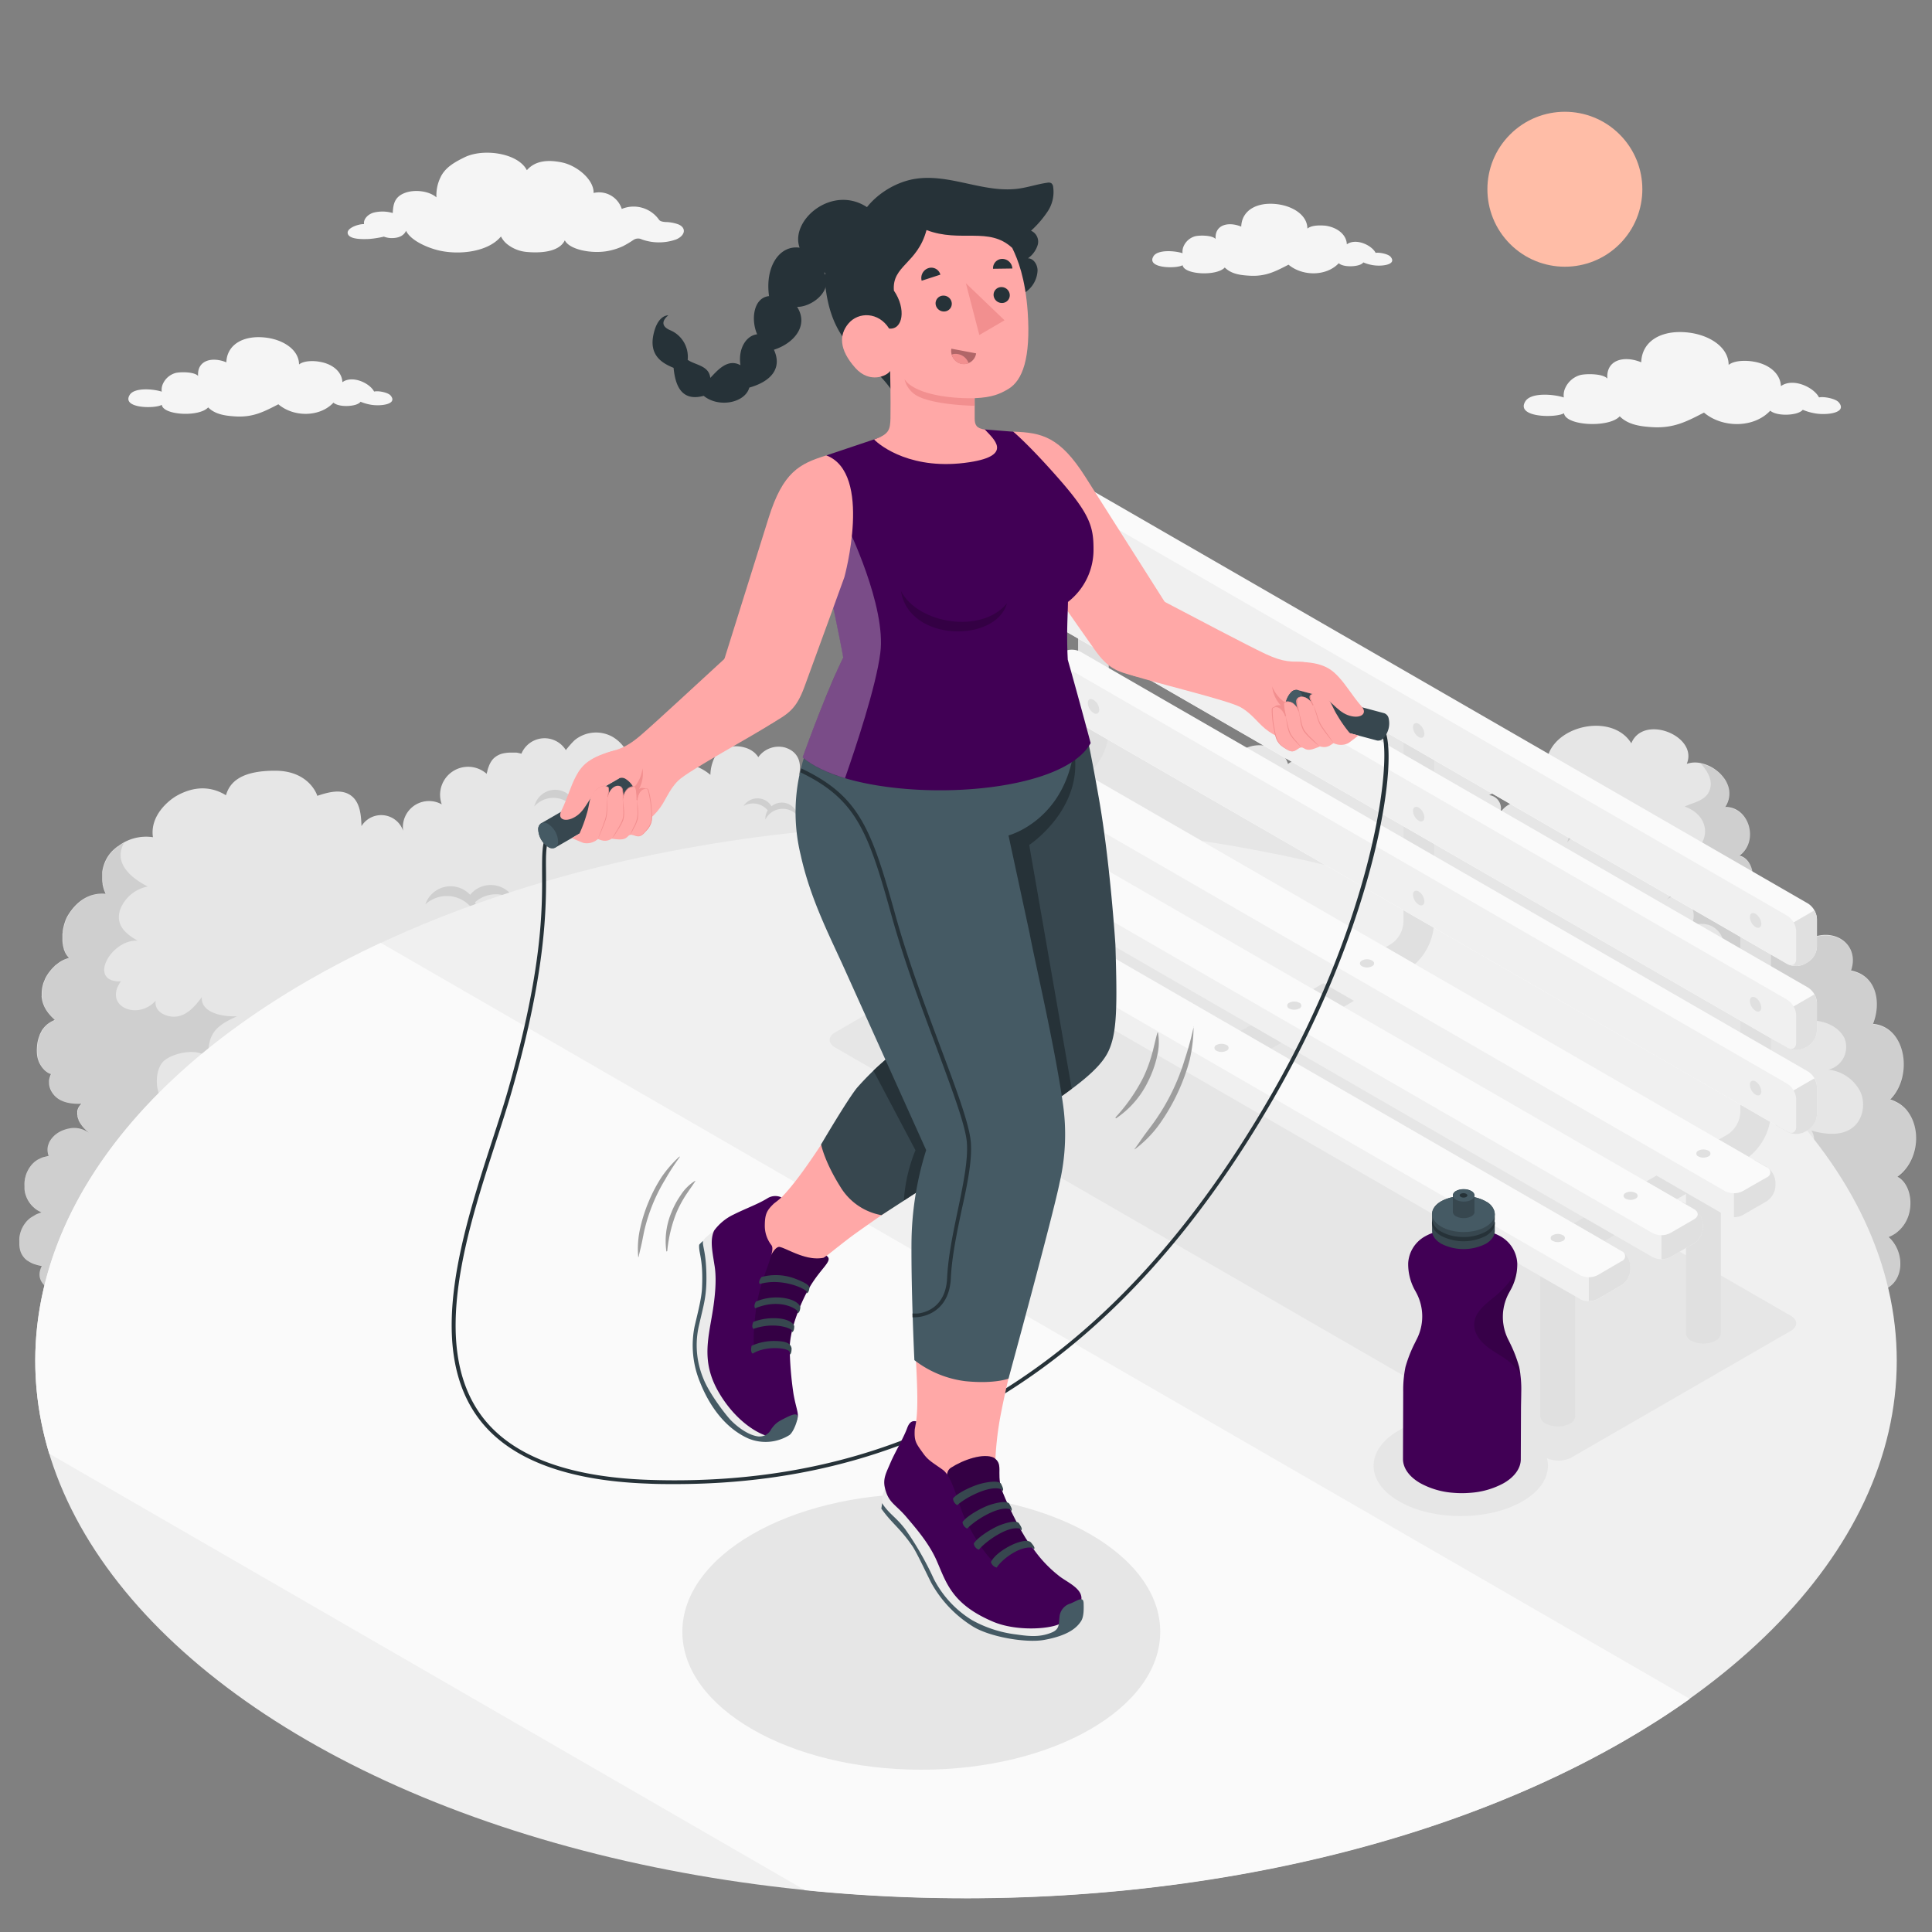 <svg xmlns="http://www.w3.org/2000/svg" viewBox="0 0 500 500"><rect x="0" y="0" width="500" height="500" fill="#808080" stroke="none"/><g id="freepik--Floor--inject-44"><g id="freepik--floor--inject-44"><g id="freepik--Shrubbery--inject-44"><path d="M10.46,327.88a3.73,3.73,0,0,0-.43.3.88.88,0,0,1,.17-.12Z" style="fill:#410055"></path><path d="M493.8,314.92a9,9,0,0,1-2.87,4l-.38.29a8.7,8.7,0,0,1-.89.53l-.34.17-.54.24c4.19,3.74,4.17,11.31-.95,13.51H12.77c-2.5-1.56-3.16-3.63-1.95-6a11.57,11.57,0,0,1-1.34-.3l-.64-.2a6.56,6.56,0,0,1-1.5-.75l-.07-.05L7,326.2l-.25-.2-.08-.07-.28-.27-.09-.1a4.8,4.8,0,0,1-.55-.75l-.12-.21c-.06-.11-.11-.22-.16-.33l0,0a4.44,4.44,0,0,1-.22-.61,1.82,1.82,0,0,1-.07-.25A6.94,6.94,0,0,1,5,322.09c0-.12,0-.24,0-.37s0-.39,0-.58H5a6.3,6.3,0,0,1,0-.75,5,5,0,0,1,.08-.54,2.7,2.7,0,0,1,.08-.39,5.12,5.12,0,0,1,.15-.56c.07-.23.15-.46.24-.68h0c.09-.21.19-.42.3-.62A3.57,3.57,0,0,1,6.2,317a2.73,2.73,0,0,1,.21-.3c.13-.19.28-.38.43-.56s.3-.32.46-.47.23-.21.35-.31l.27-.21,1.36-.83.4-.17.42-.16c.21-.08.42-.14.64-.2a3.88,3.88,0,0,1-.45-.24A6.87,6.87,0,0,1,9,312.72l-.39-.35a7.24,7.24,0,0,1-1.44-1.88,6.53,6.53,0,0,1-.39-.85c-.05-.14-.1-.27-.14-.4s-.12-.39-.17-.59,0-.24-.07-.36a.64.64,0,0,0,0-.07l-.06-.43c0-.14,0-.28,0-.42s0-.36,0-.54a6.45,6.45,0,0,1,0-.76.25.25,0,0,1,0-.08,5.93,5.93,0,0,1,.1-.72s0,0,0-.07c0-.19.08-.39.13-.58l.06-.21a0,0,0,0,0,0,0s0-.05,0-.07c.07-.23.15-.45.24-.68s.2-.47.31-.69.19-.35.28-.51a7.81,7.81,0,0,1,.5-.73c.11-.14.21-.27.33-.4a3.59,3.59,0,0,1,.39-.39,4.17,4.17,0,0,1,.38-.34l.07-.05a4.91,4.91,0,0,1,.44-.31A2.65,2.65,0,0,1,10,300l.51-.26.32-.13a1.75,1.75,0,0,1,.32-.12l1.44-.36a3.89,3.89,0,0,1-.22-.79,4.19,4.19,0,0,1,0-1.58c0-.13.06-.26.1-.39a3,3,0,0,1,.13-.39,1.73,1.73,0,0,1,.16-.37c0-.1.1-.2.16-.3a2.39,2.39,0,0,1,.21-.34,2.94,2.94,0,0,1,.31-.41.7.7,0,0,1,.14-.16,1.93,1.93,0,0,1,.27-.3l.16-.16a5.49,5.49,0,0,1,.52-.44,5,5,0,0,1,.47-.33,5.3,5.3,0,0,1,.57-.33,5.38,5.38,0,0,1,.6-.28,6.79,6.79,0,0,1,.67-.24l.38-.12.29-.07.72-.15a7.54,7.54,0,0,1,.94-.06h.06a6.06,6.06,0,0,1,1.72.24h0l0,0a6.37,6.37,0,0,1,1.54.67h0a2.61,2.61,0,0,1,.28.17,2.26,2.26,0,0,1,.26.16l-.34-.28-.11-.09a3.65,3.65,0,0,1-.3-.27.93.93,0,0,1-.14-.14l-.26-.26-.17-.18-.11-.13a3.88,3.88,0,0,1-.26-.31l0,0a2.35,2.35,0,0,1-.19-.25l-.18-.25-.16-.24c-.06-.09-.12-.18-.17-.27l0,0-.15-.27c-.06-.12-.12-.23-.17-.35a.54.54,0,0,1,0-.11c0-.09-.07-.19-.11-.28l-.09-.26a2.68,2.68,0,0,0-.07-.27v0a2.21,2.21,0,0,1,0-.25,2.35,2.35,0,0,1-.05-.37c0-.06,0-.12,0-.17s0-.16,0-.24a1,1,0,0,0,0-.17.58.58,0,0,1,0-.19,1.36,1.36,0,0,1,.06-.29.84.84,0,0,1,.05-.17.51.51,0,0,1,.07-.17,2.07,2.07,0,0,1,.15-.34,2.1,2.1,0,0,1,.22-.33l.11-.15a3.57,3.57,0,0,1,.42-.46c-2.54.12-5.33-.29-7-2.15-.12-.13-.23-.27-.34-.41a5.5,5.5,0,0,1-.58-.94,4.47,4.47,0,0,1-.46-2,4.07,4.07,0,0,1,0-.5,3.43,3.43,0,0,1,.08-.48,5.61,5.61,0,0,1,.41-1.2,2.36,2.36,0,0,1-.46-.17,2.91,2.91,0,0,1-.42-.23l-.23-.16a4,4,0,0,1-.67-.58,6.07,6.07,0,0,1-.8-1l0,0c-.12-.18-.23-.38-.34-.58s-.19-.39-.28-.6l0-.05a6.31,6.31,0,0,1-.42-1.85,10.94,10.94,0,0,1,0-1.81,9.38,9.38,0,0,1,.31-1.92,5.58,5.58,0,0,1,.18-.58c.06-.17.12-.34.19-.51l0-.08q.11-.25.24-.51c.08-.16.17-.32.26-.47l0-.07c.08-.14.18-.28.27-.41l.08-.1a4.94,4.94,0,0,1,.36-.44,3,3,0,0,1,.3-.32,3.07,3.07,0,0,1,.26-.25c.11-.1.22-.2.34-.29l0,0,.4-.28.12-.08c.15-.1.31-.19.47-.28l.84-.41c-.31-.27-.6-.55-.88-.84l-.39-.43-.33-.39c-.13-.17-.26-.33-.37-.5a7.33,7.33,0,0,1-.58-.95,4.44,4.44,0,0,1-.24-.49l-.15-.36a6.19,6.19,0,0,1-.32-1.06c-.06-.26-.1-.53-.14-.8s0-.27,0-.41,0-.32,0-.48a9.07,9.07,0,0,1,.11-1.44,7.09,7.09,0,0,1,.28-1.19c0-.16.1-.31.16-.46s.17-.43.27-.65l0-.06.19-.39a11.47,11.47,0,0,1,.91-1.43l.34-.44.36-.42a10.33,10.33,0,0,1,.74-.74l0-.05,1-.77a7.47,7.47,0,0,1,1.26-.75,5,5,0,0,1,.48-.21l.37-.14q.3-.1.6-.18a5.58,5.58,0,0,1-1.09-1.6c0-.11-.09-.22-.13-.34a3.62,3.62,0,0,1-.13-.35l0-.12a3.17,3.17,0,0,1-.12-.44,2.88,2.88,0,0,1-.09-.4s0,0,0,0c0-.19-.07-.37-.09-.55,0,0,0-.06,0-.08a4.93,4.93,0,0,1-.05-.54c0-.21,0-.41,0-.61s0-.58,0-.87v0c0-.23,0-.45.07-.67l0-.21a.5.5,0,0,1,0-.12,13.08,13.08,0,0,1,.3-1.49v0q.09-.37.21-.72c.07-.21.14-.42.21-.61a8.51,8.51,0,0,1,.55-1.16c2.22-3.73,5.53-6.09,9.85-5.72h0a8.16,8.16,0,0,1-.6-1.59c0-.13-.07-.25-.1-.38l-.09-.44,0-.19a7.3,7.3,0,0,1-.1-.94c0-.23,0-.45,0-.67s0-.4,0-.6,0-.34,0-.52,0-.2,0-.3a9.43,9.43,0,0,1,.36-1.64,9.17,9.17,0,0,1,1.93-3.47,5.9,5.9,0,0,1,.49-.51h0c.2-.19.41-.37.62-.55s.44-.36.67-.52l.05,0,0,0a11.89,11.89,0,0,1,9-2.32c-.82-5.54,4-9.48,6.07-10.68,2.62-1.49,7.51-3.45,12.83-.18,1-3.47,4-6.37,12.78-6.35s10.85,6.34,10.85,6.5c2.7-.89,6.18-1.93,8.73-.07,2.33,1.71,2.63,5,2.71,7.91a6,6,0,0,1,10.78,1.2,6.76,6.76,0,0,1,10-6.83A7.25,7.25,0,0,1,126,200.31c-.07-.05,0-.27,0-.32a1.93,1.93,0,0,0,.13-.47,5.76,5.76,0,0,1,.33-1.07,6,6,0,0,1,1.12-2,5.19,5.19,0,0,1,2.84-1.51,9.58,9.58,0,0,1,1.85-.17l.92,0,.46,0a12.08,12.08,0,0,1,1.29.29,6.48,6.48,0,0,1,11.5-.93,23.72,23.72,0,0,1,2.25-2.55,8.73,8.73,0,0,1,9.94-.83l.33.21a9.73,9.73,0,0,1,3.55,4.2,10.62,10.62,0,0,1,.81,2.68,7.5,7.5,0,0,1,.13,1.42,1.48,1.48,0,0,1-.13.5c-.11.27-.15.89-.37,1a12,12,0,0,1,6.59-2.1c2.34.12,4.74,1.76,5,4.09.31-1.61.95-3.33,2.38-4.12a4.52,4.52,0,0,1,3.69-.1,12.8,12.8,0,0,1,3.24,2,10.57,10.57,0,0,1,1.18-4.68,5.07,5.07,0,0,1,3.23-2.26,8.89,8.89,0,0,1,1.42-.42,8,8,0,0,1,3.11.31,6.38,6.38,0,0,1,2.07,1,4.66,4.66,0,0,1,.84.76,3.48,3.48,0,0,1,.54.72,6.47,6.47,0,0,1,6.89-2.51c3.52,1.07,4.44,4.05,3.63,7.26.08-.32.78-.77,1-1a5.64,5.64,0,0,1,1.33-.7,5.37,5.37,0,0,1,3.05-.13c.47.11.82.36,1.28.21a5.12,5.12,0,0,1,.56-.15,6.25,6.25,0,0,1,2.2-.05,7,7,0,0,1,3.91,2,6,6,0,0,1,1.59,2.82,5.83,5.83,0,0,1,5.84-4.43,7.58,7.58,0,0,1,6.3,4.25,3.09,3.09,0,0,1,5.44-1.84,13.09,13.09,0,0,1,4.08-10.78A12.46,12.46,0,0,1,254.52,188a11.91,11.91,0,0,1,8.42,7.74c.33-1.58,1.75-2.66,3.13-3.48a6,6,0,0,1,3.56-1.1c2.33.25,3.67,2.76,4.34,5a3.47,3.47,0,0,1,3.58-2.3,5,5,0,0,1,3.7,2.47,10,10,0,0,1,11.84-7.16,5.15,5.15,0,0,1,2.47,1.79,8.78,8.78,0,0,1,1.43,3.85,3.19,3.19,0,0,1,4.28-2c1.41.44,1.8,1.27,2.29,2.62.86-2.14,3.85-3.59,5.94-3.38,1.59.15,2.63,1.82,3.08,3.3s-.05,2.64-.21,4a4.92,4.92,0,0,1,6.08-1c2.09-7.61,13.15-6.8,14.88-.62a4.53,4.53,0,0,1,6.56.75c.89-3.77,6.71-2.52,8.61-.24-2.52-4-3.14-8.9,1.47-11.67,3.32-2,7.38-2.26,9.45,1.49-.62-7.19,8.69-8.48,11.3-2.35,5.6-5.3,16.14,2.46,10.94,9.13,5.5-.35,9.67,8.51,3.72,10.93a3.47,3.47,0,0,1,2.9,4.52,6.46,6.46,0,0,1,8.81-1.92,4.47,4.47,0,0,1,3.33-8c-2.52-11.73,16.28-17,21.76-8,3.1-7.66,17.41-1.9,14.35,5.32a6.6,6.6,0,0,1,3.62-.19l.35.08.35.09a8.8,8.8,0,0,1,1.45.55,4.8,4.8,0,0,1,.6.3l0,0a8.18,8.18,0,0,1,.92.57,9.52,9.52,0,0,1,.88.69l.28.24a10.73,10.73,0,0,1,1.23,1.4,2.51,2.51,0,0,1,.2.29c.07.09.13.2.2.31a8.41,8.41,0,0,1,.6,1.29,2,2,0,0,1,.09.26c0,.08.05.15.07.23l.09.39a6.21,6.21,0,0,1-.94,4.66c6.09-.08,8.82,8.74,3.72,12.6,3.75.92,5,7.77.59,11.19,2.53,0,6.48,4.89,6.36,7.51,2.17-4.78,11.8-4.39,12.06,2.41,6-2.31,12,2.16,9.82,8.61,6.76,1.33,7.8,8.54,5.69,13.8,8.62.8,10.41,13.62,4.47,19.58.23.07.45.15.67.24l.41.17.3.15.4.2a8,8,0,0,1,1.63,1.16,4.27,4.27,0,0,1,.38.36,5.76,5.76,0,0,1,.41.44,10.65,10.65,0,0,1,1,1.47,10.25,10.25,0,0,1,.76,1.65,11.29,11.29,0,0,1,.35,1.17c1.16,4.63-.47,10.18-4.47,13C494.05,306.1,495.25,310.9,493.8,314.92Z" style="fill:#e6e6e6"></path><g style="opacity:0.1"><path d="M427.82,213a6.84,6.84,0,0,0-11,1,6.89,6.89,0,0,0-11.17,3.95,8.21,8.21,0,0,1,13.65,1.63,5.9,5.9,0,0,0,0-1.18,7,7,0,0,0-.93-2.66,7.11,7.11,0,0,1,.71-.75,8.2,8.2,0,0,1,9.49-1A5.66,5.66,0,0,0,427.82,213Z"></path><path d="M356.06,201.08a5.31,5.31,0,0,1,7.51-.44,5,5,0,0,1,1,1.18,5.32,5.32,0,0,1,8.62,3.05,6.34,6.34,0,0,0-10.53,1.26,4.64,4.64,0,0,1,0-.91,5.33,5.33,0,0,1,.72-2.06,5.9,5.9,0,0,0-.55-.57,6.3,6.3,0,0,0-7.32-.77A4.65,4.65,0,0,1,356.06,201.08Z"></path><path d="M437.45,239.74c2.25-1,5.92-1.21,8,2.34a5.74,5.74,0,0,1,.33,4.59,11.35,11.35,0,0,1-.78,1.56,1.32,1.32,0,0,0-.18.44c0,.63.92.72,1.38,1a7,7,0,0,1,3,2.81,7.09,7.09,0,0,1,.2,6.52A8.34,8.34,0,0,1,463,266.64c2.62-2.9,7.33-3.15,10.8-1.36a7.85,7.85,0,0,1,3.5,3.29,6.05,6.05,0,0,1-4.09,8.26,10.55,10.55,0,0,1,8.21,5.63c1.47,3.13.75,7.3-2,9.39-2.93,2.24-7.08,1.73-10.63.75a3.93,3.93,0,0,1-.45,4.95,6.66,6.66,0,0,1-4.95,1.84c2.51-.36,5.21-.34,7.41.91s3.11,3.59,3.1,6.09a3.47,3.47,0,0,1-1.4,2.45c-1.06,1-2.23,2-3.21,3.05,2.82,1.87,5.64,3.09,6.61,6.81,1.19,4.57-2.55,6.65-5.45,9.15,6.28.45,9.41,7.48,7.85,12.92h6.94a6.43,6.43,0,0,0,.19-6.52c7.41-.64,8.08-9.84,3.31-14.09.18-.07.37-.15.55-.24l.34-.17a7.9,7.9,0,0,0,.88-.53l.38-.28a8.61,8.61,0,0,0,2.87-4c1.46-4,.25-8.82-2.64-10.2,4-2.85,5.63-8.4,4.49-13a7.2,7.2,0,0,0-.36-1.2,9.77,9.77,0,0,0-.76-1.64,8,8,0,0,0-1-1.48c-.14-.15-.27-.3-.42-.44a4.35,4.35,0,0,0-.38-.36,8.61,8.61,0,0,0-1.62-1.15,3.17,3.17,0,0,0-.41-.21,2.09,2.09,0,0,0-.3-.14,2.54,2.54,0,0,0-.41-.18l-.67-.24c6-6,4.15-18.78-4.47-19.57,2.12-5.27,1.08-12.47-5.69-13.8,2.14-6.46-3.82-10.93-9.81-8.61-.26-6.81-9.9-7.2-12.06-2.41.11-2.63-3.84-7.51-6.37-7.52,4.38-3.42,3.16-10.27-.59-11.18,5.1-3.87,2.37-12.69-3.71-12.61a6.18,6.18,0,0,0,.93-4.65q0-.21-.09-.39c0-.09-.05-.16-.07-.24a2.58,2.58,0,0,0-.08-.26,9.46,9.46,0,0,0-.61-1.29,1.57,1.57,0,0,0-.2-.3,2.08,2.08,0,0,0-.19-.29,9.08,9.08,0,0,0-1.24-1.4l-.28-.25a8.64,8.64,0,0,0-.88-.69c-.3-.21-.61-.39-.92-.57l0,0c-.19-.11-.4-.2-.6-.3a8.43,8.43,0,0,0-1.45-.54l-.35-.1-.35-.08c1.76,2,3.36,4.56,2.08,7.25-1.14,2.41-4.24,2.83-6.3,3.84,4.88,1.65,7.13,6.55,3.49,10.85,5,.63,5.62,7.24,3.63,9.93-1.23-1.08-3.76-1.31-5.62-.95-2.5.47-3.84,1.73-6.08,4.24C435.77,229.35,440.26,235.89,437.45,239.74Z"></path><path d="M61.37,263c-5.64,2.54-7.63,4.49-7.5,11C51.76,270.8,44,272.53,42,275s-1.9,7.93.46,10.15c-7.35.7-8.59,7.23-6.44,12.89-3.36-.23-7.16,1.93-8.14,5.1-.72,2.33-.94,7.31,2.82,6.58-3.81,2.27-6.86,4.84-6.35,9.83.79,7.71,7,6.84,12.53,5.68.18,4.48,4,7.26,8.32,8.49H12.77c-2.5-1.56-3.16-3.63-1.95-6a11.57,11.57,0,0,1-1.34-.3c-.23-.06-.44-.13-.64-.2a6.56,6.56,0,0,1-1.5-.75l-.07-.05L7,326.2l-.25-.2-.08-.07-.28-.27-.06-.06,0,0a4.8,4.8,0,0,1-.55-.75l-.06-.09-.06-.12c-.06-.11-.11-.22-.16-.33l0,0a4.44,4.44,0,0,1-.22-.61,1.82,1.82,0,0,1-.07-.25A6.94,6.94,0,0,1,5,322.09c0-.12,0-.24,0-.37s0-.39,0-.58H5a6.3,6.3,0,0,1,0-.75,5,5,0,0,1,.08-.54,2.7,2.7,0,0,1,.08-.39,5.12,5.12,0,0,1,.15-.56c.07-.23.15-.46.24-.68h0c.09-.21.19-.42.3-.62A3.57,3.57,0,0,1,6.2,317a2.73,2.73,0,0,1,.21-.3c.13-.19.28-.38.43-.56s.3-.32.46-.47.23-.21.35-.31l.27-.21,1.36-.83.4-.17.42-.16c.21-.08.42-.14.64-.2a3.88,3.88,0,0,1-.45-.24c-.15-.08-.29-.17-.43-.26a8.13,8.13,0,0,1-.82-.59l-.39-.35a7.9,7.9,0,0,1-1.44-1.88,6.53,6.53,0,0,1-.39-.85c-.05-.14-.1-.27-.14-.4s-.12-.39-.17-.59,0-.24-.07-.36a.64.64,0,0,0,0-.07l-.06-.43c0-.14,0-.28,0-.42s0-.36,0-.54a6.45,6.45,0,0,1,0-.76.25.25,0,0,1,0-.08,5.93,5.93,0,0,1,.1-.72s0,0,0-.07c0-.19.08-.39.13-.58l.06-.21a0,0,0,0,0,0,0s0-.05,0-.07c.07-.23.15-.45.24-.68s.2-.47.31-.69.19-.35.28-.51a7.81,7.81,0,0,1,.5-.73c.11-.14.21-.27.33-.4a3.59,3.59,0,0,1,.39-.39c.12-.12.25-.23.38-.34l.07-.05a4.91,4.91,0,0,1,.44-.31A2.65,2.65,0,0,1,10,300l.51-.26.32-.13a1.75,1.75,0,0,1,.32-.12l1.44-.36a3.89,3.89,0,0,1-.22-.79,3.82,3.82,0,0,1,0-1.58c0-.13.06-.26.1-.39a2.29,2.29,0,0,1,.08-.28.54.54,0,0,1,.05-.11,1.73,1.73,0,0,1,.16-.37c0-.1.1-.2.16-.3a2.39,2.39,0,0,1,.21-.34,2.94,2.94,0,0,1,.31-.41.7.7,0,0,1,.14-.16,1.93,1.93,0,0,1,.27-.3l.16-.16a5.49,5.49,0,0,1,.52-.44,5,5,0,0,1,.47-.33,5.3,5.3,0,0,1,.57-.33,5.38,5.38,0,0,1,.6-.28l.29-.1.38-.14.38-.12.29-.07.72-.15.28,0a5.31,5.31,0,0,1,.68-.05h.26c.23,0,.45,0,.66.05l.25.05a4.26,4.26,0,0,1,.62.13l.26.09a5.37,5.37,0,0,1,.56.21l.27.13a5,5,0,0,1,.51.27,2.61,2.61,0,0,1,.28.17c.2.13.4.26.59.41l-.33-.25-.34-.28-.11-.09a3.65,3.65,0,0,1-.3-.27.93.93,0,0,1-.14-.14l-.26-.26-.17-.18-.11-.13-.11-.12-.15-.19,0,0a2.35,2.35,0,0,1-.19-.25l-.18-.25-.16-.24c-.06-.09-.12-.18-.17-.27l0,0-.12-.2,0-.07-.11-.21-.06-.14a.54.54,0,0,1,0-.11c0-.09-.07-.19-.11-.28l-.09-.26a2.68,2.68,0,0,0-.07-.27v0a2.21,2.21,0,0,1,0-.25,1.15,1.15,0,0,1,0-.26.43.43,0,0,0,0-.11c0-.06,0-.12,0-.17s0-.16,0-.24a1,1,0,0,0,0-.17s0-.09,0-.13a.14.14,0,0,1,0-.06.58.58,0,0,1,0-.14l0-.15a.84.84,0,0,1,.05-.17.51.51,0,0,1,.07-.17,2.07,2.07,0,0,1,.15-.34.83.83,0,0,1,.08-.12l.14-.21.11-.15a3.57,3.57,0,0,1,.42-.46c-2.54.12-5.33-.29-7-2.15-.12-.13-.23-.27-.34-.41a5.5,5.5,0,0,1-.58-.94,4.47,4.47,0,0,1-.46-2,4.07,4.07,0,0,1,0-.5,3.43,3.43,0,0,1,.08-.48,5.61,5.61,0,0,1,.41-1.2,2.36,2.36,0,0,1-.46-.17,2.91,2.91,0,0,1-.42-.23l-.23-.16a5.77,5.77,0,0,1-.67-.58,7.34,7.34,0,0,1-.8-1l0,0c-.12-.18-.23-.38-.34-.58s-.19-.39-.28-.6l0-.05a6.31,6.31,0,0,1-.42-1.85,10.94,10.94,0,0,1,0-1.81,10.12,10.12,0,0,1,.31-1.92,5.58,5.58,0,0,1,.18-.58c.06-.17.12-.34.19-.51l0-.08q.11-.25.24-.51c.08-.16.17-.32.26-.47l0-.07c.08-.14.18-.28.27-.41l.08-.1a4.94,4.94,0,0,1,.36-.44,3,3,0,0,1,.3-.32,3.07,3.07,0,0,1,.26-.25c.11-.1.22-.2.34-.29l0,0,.4-.28.12-.08c.15-.1.31-.19.47-.28l.84-.41c-.31-.27-.6-.55-.88-.84l-.39-.43-.33-.39c-.13-.17-.26-.33-.37-.5a7.79,7.79,0,0,1-.58-.95,4.44,4.44,0,0,1-.24-.49l-.15-.36a8.06,8.06,0,0,1-.32-1.06c-.06-.26-.1-.53-.14-.8s0-.27,0-.41,0-.32,0-.48a9.07,9.07,0,0,1,.11-1.44,7.09,7.09,0,0,1,.28-1.19c0-.16.1-.31.16-.46s.17-.43.27-.65l0-.06.19-.39a11.47,11.47,0,0,1,.91-1.43l.34-.44.36-.42a10.33,10.33,0,0,1,.74-.74l0-.05,1-.77a8.54,8.54,0,0,1,1.26-.75,5,5,0,0,1,.48-.21l.37-.14q.3-.1.6-.18a5.58,5.58,0,0,1-1.09-1.6c0-.11-.09-.22-.13-.34a3.62,3.62,0,0,1-.13-.35l0-.12a3.17,3.17,0,0,1-.12-.44,2.88,2.88,0,0,1-.09-.4s0,0,0,0c0-.19-.07-.37-.09-.55,0,0,0-.06,0-.08a4.93,4.93,0,0,1-.05-.54c0-.21,0-.41,0-.61s0-.58,0-.87v0c0-.23,0-.45.07-.67l0-.21a.5.5,0,0,1,0-.12,13.08,13.08,0,0,1,.3-1.49v0c.07-.25.13-.49.21-.72s.14-.42.21-.61a8.51,8.51,0,0,1,.55-1.16c2.22-3.73,5.53-6.09,9.85-5.72h0a8.16,8.16,0,0,1-.6-1.59c0-.13-.07-.25-.1-.38l-.09-.44,0-.19a7.3,7.3,0,0,1-.1-.94c0-.23,0-.45,0-.67s0-.4,0-.6,0-.34,0-.52,0-.2,0-.3a11.72,11.72,0,0,1,.36-1.64,10.77,10.77,0,0,1,.74-1.76,9.37,9.37,0,0,1,1.19-1.71c.16-.17.32-.34.5-.51s.41-.37.62-.55.44-.36.67-.52l.05,0a13.3,13.3,0,0,1,1.4-.89c-2.54,4.6.66,8.47,6.13,11.3a9.58,9.58,0,0,0-7.17,6.07c-1.17,3.93,1.37,6.11,4.55,7.95-6.86-.39-13.11,10.75-4.33,10.54-4.59,6.37,4.25,10.26,9,5-.29,2.19,1.32,3.43,3.25,3.94,4,1,6.7-2.18,8.7-4.88C51.93,262.25,58,263.21,61.37,263Z"></path><path d="M55.18,333.67h.1v0Z"></path><path d="M132.71,232.06a6.91,6.91,0,0,0-9.58-1.84,6.78,6.78,0,0,0-1.46,1.36,6.89,6.89,0,0,0-11.59,2.48,8.2,8.2,0,0,1,13.32,3.38,5.6,5.6,0,0,0,.11-1.17,6.85,6.85,0,0,0-.57-2.76,7.31,7.31,0,0,1,.8-.65,8.18,8.18,0,0,1,9.54.24A5.31,5.31,0,0,0,132.71,232.06Z"></path><path d="M138.57,207.82a5.54,5.54,0,0,1,7.23-3,5.39,5.39,0,0,1,1.37.83,5.52,5.52,0,0,1,9.51.08,6.59,6.59,0,0,0-9.93,4.81,4.56,4.56,0,0,1-.27-.91,5.38,5.38,0,0,1,0-2.26,6.45,6.45,0,0,0-.74-.38,6.58,6.58,0,0,0-7.46,1.72A4.44,4.44,0,0,1,138.57,207.82Z"></path><path d="M192.89,208a4.25,4.25,0,0,1,6-.29,4.34,4.34,0,0,1,.77.95,4.23,4.23,0,0,1,6.83,2.51,5.09,5.09,0,0,0-3.2-1.8,5,5,0,0,0-5.19,2.7,3.53,3.53,0,0,1,0-.72,4.09,4.09,0,0,1,.59-1.63,3.72,3.72,0,0,0-.43-.46,5,5,0,0,0-5.82-.68A2.9,2.9,0,0,1,192.89,208Z"></path></g></g><ellipse id="freepik--floor--inject-44" cx="250" cy="352.17" rx="240.88" ry="139.07" style="fill:#f0f0f0"></ellipse><path id="freepik--Trail--inject-44" d="M98.52,244c-6.5,3.05-12.8,6.31-18.85,9.8C22,287.12-.3,333.09,12.73,376.2l195.65,113c74.66,7.52,154.28-5.36,211.94-38.65q9.07-5.24,17-10.88Z" style="fill:#fafafa"></path></g></g><g id="freepik--Shadows--inject-44"><path id="freepik--Shadow--inject-44" d="M216.13,271.08,399.93,377.2a7.48,7.48,0,0,0,6.77,0l56.75-32.77c1.87-1.08,1.87-2.83,0-3.91L279.65,234.4a7.48,7.48,0,0,0-6.77,0l-56.75,32.77C214.26,268.25,214.26,270,216.13,271.08Z" style="fill:#e6e6e6"></path><ellipse id="freepik--shadow--inject-44" cx="238.43" cy="422.3" rx="61.84" ry="35.7" style="fill:#e6e6e6"></ellipse><path id="freepik--shadow--inject-44" d="M394,370.13c8.81,5.09,8.81,13.34,0,18.42s-23.1,5.09-31.91,0-8.81-13.33,0-18.42S385.14,365.05,394,370.13Z" style="fill:#e6e6e6"></path></g><g id="freepik--Clouds--inject-44"><path id="freepik--Cloud--inject-44" d="M338.35,59.16c0-3.51-3.85-5.95-8.21-6.36-5.14-.49-8.78,1.8-8.91,5.85-3.35-1.38-6.9-.5-6.63,3.2-.87-1-4.14-1-5.32-.7a4.59,4.59,0,0,0-2.92,2.49,3.4,3.4,0,0,0-.31,1.89c-1.95-.64-6.41-1-7.52.77-2,3.19,5.94,3.29,7.53,2.33.34,2.48,8.85,2.89,10.91.6,1.61,1.62,3.93,2,6.42,2.12,4.21.26,6.8-1.17,10.08-2.85,3.57,3,9.75,3.08,13-.38.82.78,3.08,1,4.89.58,1.19-.28,1.47-.79,1.47-.79a10.32,10.32,0,0,0,2.18.66c2.34.49,6.68,0,4.86-2.13-.62-.72-2.89-1.17-3.86-1-1-2-5.1-3.9-7.45-2.21-.09-2.43-2.31-4.32-5.43-4.81C342.05,58.31,339.54,58.17,338.35,59.16Z" style="fill:#f5f5f5"></path><path id="freepik--cloud--inject-44" d="M77.39,94.33c0-3.87-4.25-6.56-9-7-5.66-.54-9.67,2-9.81,6.44-3.7-1.52-7.6-.54-7.31,3.53-1-1.11-4.56-1.08-5.85-.77a5.1,5.1,0,0,0-3.23,2.75,3.71,3.71,0,0,0-.33,2.08c-2.16-.71-7.07-1.14-8.29.84-2.19,3.52,6.54,3.63,8.3,2.57.37,2.74,9.75,3.19,12,.66,1.77,1.78,4.32,2.18,7.07,2.34,4.64.28,7.48-1.29,11.1-3.14C76,108,82.76,108,86.3,104.2c.91.85,3.4,1.12,5.39.64,1.31-.31,1.62-.87,1.62-.87a11.64,11.64,0,0,0,2.4.72c2.58.54,7.36,0,5.36-2.35-.69-.78-3.19-1.28-4.25-1-1.13-2.21-5.63-4.3-8.21-2.43-.1-2.68-2.55-4.77-6-5.3C81.47,93.39,78.7,93.24,77.39,94.33Z" style="fill:#f5f5f5"></path><path id="freepik--cloud--inject-44" d="M447.37,94.44c0-4.65-5.09-7.88-10.85-8.42-6.79-.64-11.61,2.39-11.77,7.74-4.44-1.83-9.13-.66-8.77,4.22-1.16-1.33-5.48-1.29-7-.92a6.08,6.08,0,0,0-3.87,3.3,4.48,4.48,0,0,0-.4,2.5c-2.59-.85-8.48-1.37-9.95,1-2.62,4.23,7.85,4.36,10,3.09.45,3.28,11.7,3.82,14.42.79,2.13,2.14,5.19,2.62,8.49,2.81,5.57.33,9-1.55,13.32-3.77,4.73,4,12.89,4.08,17.15-.5,1.08,1,4.07,1.34,6.47.77,1.57-.38,1.94-1,1.94-1a13.7,13.7,0,0,0,2.88.87c3.09.65,8.83,0,6.42-2.82-.82-.94-3.82-1.54-5.09-1.25-1.35-2.65-6.76-5.16-9.86-2.92-.12-3.21-3.05-5.72-7.18-6.36C452.27,93.31,449,93.13,447.37,94.44Z" style="fill:#f5f5f5"></path><path id="freepik--cloud--inject-44" d="M175.62,58.09a10.32,10.32,0,0,0-3.38-.63c-1.09-.08-1.44-.3-1.65-.54a8.05,8.05,0,0,0-9.68-2.85,6.18,6.18,0,0,0-7.29-4.13c.12-3.4-4.23-7.06-8.13-7.89-3.74-.79-7-.46-9.14,2-2.28-4.46-11.24-5.72-16.09-3.36-2.79,1.36-5.15,2.75-6.31,5.31a10.65,10.65,0,0,0-1,5.08c-1.89-1.67-5.67-2.12-8.2-1.14C102,51,101.77,53,101.64,55.13a9.5,9.5,0,0,0-5-.09C95,55.55,94,56.89,94.22,58c-1.36-.07-4.59,1-4.22,2.45.42,1.61,4.11,1.45,5.49,1.4a25.26,25.26,0,0,0,3.86-.61,5.65,5.65,0,0,0,2,.38c2.35,0,3.35-1,3.73-1.9,1.14,2.42,5.22,4.26,8.11,5,5.43,1.39,13.12.54,16.46-3.52a6,6,0,0,0,1.62,2,9.37,9.37,0,0,0,5,2c2.23.21,8.22.49,9.9-3,1.2,2.35,6.53,3.43,10.58,2.85a16.38,16.38,0,0,0,4.54-1.37,27.27,27.27,0,0,0,2.61-1.56,2.15,2.15,0,0,1,2.22-.15,13.3,13.3,0,0,0,8.85,0C177.27,61,177.74,59.05,175.62,58.09Z" style="fill:#f5f5f5"></path></g><g id="freepik--Sun--inject-44"><circle id="freepik--sun--inject-44" cx="404.99" cy="48.97" r="20.05" transform="translate(83.99 300.72) rotate(-45)" style="fill:#ffbda7"></circle></g><g id="freepik--Bench--inject-44"><g id="freepik--bench--inject-44"><path d="M318.86,276.61a4,4,0,0,0,2-.53l42.71-24.66a15.17,15.17,0,0,0,7.57-13.11V189a4,4,0,0,0-7.93,0v49.32a7.24,7.24,0,0,1-3.61,6.25l-42.71,24.66a4,4,0,0,0,2,7.39Z" style="fill:#e0e0e0"></path><path d="M406.05,325.84a4,4,0,0,0,2-.53l42.71-24.66a15.19,15.19,0,0,0,7.57-13.11V238.21a4,4,0,0,0-7.93,0v49.33a7.23,7.23,0,0,1-3.6,6.24l-42.71,24.66a4,4,0,0,0,2,7.4Z" style="fill:#e0e0e0"></path><path d="M234.66,227a3.89,3.89,0,0,0,2-.54l42.71-24.66a15.17,15.17,0,0,0,7.57-13.11V139.39a4,4,0,0,0-7.93,0v49.32a7.24,7.24,0,0,1-3.61,6.25l-42.71,24.66a4,4,0,0,0,2,7.4Z" style="fill:#e0e0e0"></path><path d="M398.66,320.93v45.64a2.24,2.24,0,0,0,1.32,1.84,7.07,7.07,0,0,0,6.37,0,2.24,2.24,0,0,0,1.31-1.84V320.93Z" style="fill:#e0e0e0"></path><path d="M436.33,299.47v45.64a2.24,2.24,0,0,0,1.32,1.84,7.07,7.07,0,0,0,6.37,0,2.24,2.24,0,0,0,1.32-1.84V299.47Z" style="fill:#e0e0e0"></path><path d="M227.41,222.05V267.7a2.25,2.25,0,0,0,1.32,1.84,7.07,7.07,0,0,0,6.37,0,2.25,2.25,0,0,0,1.32-1.84V222.05Z" style="fill:#e0e0e0"></path><path d="M265.09,200.59v45.65a2.25,2.25,0,0,0,1.32,1.84,7.05,7.05,0,0,0,6.36,0,2.25,2.25,0,0,0,1.32-1.84V200.59Z" style="fill:#e0e0e0"></path><path d="M467.14,249.41l.79-.46a5.06,5.06,0,0,0,2.29-4v-7.11a5.08,5.08,0,0,0-2.29-4L279.67,125.22a5,5,0,0,0-4.57,0l-.79.46a5,5,0,0,0-2.29,4v7.11a5,5,0,0,0,2.29,4l188.25,108.7A5.06,5.06,0,0,0,467.14,249.41Z" style="fill:#fafafa"></path><path d="M459.49,241.43l10.06-5.81a4.75,4.75,0,0,1,.67,2.26V245a5,5,0,0,1-2.29,4l-.79.46a5.06,5.06,0,0,1-4.58,0l-3.07-1.78Z" style="fill:#e0e0e0"></path><path d="M462.56,237,274.31,128.32c-1.27-.73-2.29-.14-2.29,1.32v7.11a5,5,0,0,0,2.29,4l188.25,108.7c1.27.73,2.29.13,2.29-1.33V241A5.05,5.05,0,0,0,462.56,237Z" style="fill:#f0f0f0"></path><path d="M467.14,271.14l.79-.45a5.08,5.08,0,0,0,2.29-4v-7.11a5.06,5.06,0,0,0-2.29-4L279.67,147a5,5,0,0,0-4.57,0l-.79.45a5.05,5.05,0,0,0-2.29,4v7.11a5,5,0,0,0,2.29,4L462.56,271.14A5.06,5.06,0,0,0,467.14,271.14Z" style="fill:#fafafa"></path><path d="M459.49,263.17l10.06-5.81a4.68,4.68,0,0,1,.67,2.25v7.11a5.05,5.05,0,0,1-2.29,4l-.79.45a5.06,5.06,0,0,1-4.58,0l-3.07-1.78Z" style="fill:#e0e0e0"></path><path d="M462.56,258.75,274.31,150.06c-1.27-.73-2.29-.14-2.29,1.32v7.11a5,5,0,0,0,2.29,4L462.56,271.14c1.27.73,2.29.14,2.29-1.32v-7.11A5,5,0,0,0,462.56,258.75Z" style="fill:#f0f0f0"></path><path d="M467.14,292.88l.79-.46a5.06,5.06,0,0,0,2.29-4v-7.11a5,5,0,0,0-2.29-4L279.67,168.69a5,5,0,0,0-4.57,0l-.79.46a5,5,0,0,0-2.29,4v7.11a5.05,5.05,0,0,0,2.29,4L462.56,292.88A5.06,5.06,0,0,0,467.14,292.88Z" style="fill:#fafafa"></path><path d="M459.49,284.9l10.06-5.81a4.75,4.75,0,0,1,.67,2.26v7.11a5,5,0,0,1-2.29,4l-.79.46a5.06,5.06,0,0,1-4.58,0l-3.07-1.78Z" style="fill:#e0e0e0"></path><path d="M462.56,280.48,274.31,171.79c-1.27-.73-2.29-.14-2.29,1.32v7.11a5.05,5.05,0,0,0,2.29,4L462.56,292.88c1.27.73,2.29.14,2.29-1.32v-7.11A5.05,5.05,0,0,0,462.56,280.48Z" style="fill:#f0f0f0"></path><path d="M459.49,306V307a5.06,5.06,0,0,1-2.29,4L451,314.47a5.06,5.06,0,0,1-4.58,0L258.2,205.78a5.07,5.07,0,0,1-2.28-4v-.91a5.05,5.05,0,0,1,2.28-4l6.16-3.56a5.06,5.06,0,0,1,4.58,0L457.2,302.07A5.08,5.08,0,0,1,459.49,306Z" style="fill:#f0f0f0"></path><path d="M448.75,303.4V315a4.73,4.73,0,0,0,2.29-.55l6.16-3.56a5.06,5.06,0,0,0,2.29-4V306a5.08,5.08,0,0,0-2.29-4l-3.08-1.77Z" style="fill:#e0e0e0"></path><path d="M446.46,308.27,258.2,199.58a1.39,1.39,0,0,1,0-2.64l6.16-3.56a5.06,5.06,0,0,1,4.58,0L457.2,302.07a1.4,1.4,0,0,1,0,2.65L451,308.27A5.06,5.06,0,0,1,446.46,308.27Z" style="fill:#fafafa"></path><path d="M440.7,316.88v.91a5.05,5.05,0,0,1-2.29,4l-6.15,3.55a5.06,5.06,0,0,1-4.58,0L239.42,216.62a5.06,5.06,0,0,1-2.29-4v-.91a5.08,5.08,0,0,1,2.29-4l6.16-3.55a5,5,0,0,1,4.57,0L438.41,312.92A5,5,0,0,1,440.7,316.88Z" style="fill:#f0f0f0"></path><path d="M430,314.24v11.62a4.62,4.62,0,0,0,2.29-.55l6.15-3.55a5.05,5.05,0,0,0,2.29-4v-.91a5,5,0,0,0-2.29-4l-3.07-1.78Z" style="fill:#e0e0e0"></path><path d="M427.68,319.12,239.42,210.43a1.4,1.4,0,0,1,0-2.65l6.16-3.55a5,5,0,0,1,4.57,0L438.41,312.92c1.27.73,1.27,1.91,0,2.64l-6.15,3.56A5.06,5.06,0,0,1,427.68,319.12Z" style="fill:#fafafa"></path><path d="M421.92,327.73v.91a5.06,5.06,0,0,1-2.29,4l-6.16,3.56a5,5,0,0,1-4.57,0L220.64,227.47a5.05,5.05,0,0,1-2.29-4v-.91a5,5,0,0,1,2.29-4l6.15-3.56a5.06,5.06,0,0,1,4.58,0L419.63,323.76A5.08,5.08,0,0,1,421.92,327.73Z" style="fill:#f0f0f0"></path><path d="M411.19,325.08V336.7a4.71,4.71,0,0,0,2.28-.54l6.16-3.56a5.06,5.06,0,0,0,2.29-4v-.91a5.08,5.08,0,0,0-2.29-4L416.55,322Z" style="fill:#e0e0e0"></path><path d="M408.9,330,220.64,221.27c-1.27-.73-1.27-1.91,0-2.64l6.15-3.56a5.06,5.06,0,0,1,4.58,0L419.63,323.76a1.4,1.4,0,0,1,0,2.65L413.47,330A5,5,0,0,1,408.9,330Z" style="fill:#fafafa"></path><path d="M454.35,236.51a3.28,3.28,0,0,1,1.47,2.56c0,.93-.66,1.32-1.47.85a3.26,3.26,0,0,1-1.48-2.56C452.87,236.42,453.53,236,454.35,236.51Z" style="fill:#e0e0e0"></path><path d="M454.35,258.2a3.28,3.28,0,0,1,1.47,2.56c0,.93-.66,1.32-1.47.85a3.26,3.26,0,0,1-1.48-2.56C452.87,258.11,453.53,257.73,454.35,258.2Z" style="fill:#e0e0e0"></path><path d="M454.35,279.89a3.28,3.28,0,0,1,1.47,2.56c0,.93-.66,1.32-1.47.85a3.26,3.26,0,0,1-1.48-2.56C452.87,279.8,453.53,279.42,454.35,279.89Z" style="fill:#e0e0e0"></path><path d="M283,137.74a3.26,3.26,0,0,1,1.48,2.56c0,.94-.66,1.32-1.48.85a3.28,3.28,0,0,1-1.47-2.56C281.48,137.66,282.14,137.27,283,137.74Z" style="fill:#e0e0e0"></path><path d="M283,159.43a3.26,3.26,0,0,1,1.48,2.56c0,.94-.66,1.32-1.48.85a3.27,3.27,0,0,1-1.47-2.55C281.48,159.35,282.14,159,283,159.43Z" style="fill:#e0e0e0"></path><path d="M283,181.12a3.26,3.26,0,0,1,1.48,2.56c0,.94-.66,1.32-1.48.85a3.27,3.27,0,0,1-1.47-2.55C281.48,181,282.14,180.66,283,181.12Z" style="fill:#e0e0e0"></path><path d="M442.13,297.79a.79.79,0,0,1,0,1.49,2.82,2.82,0,0,1-2.59,0,.79.79,0,0,1,0-1.49A2.88,2.88,0,0,1,442.13,297.79Z" style="fill:#e0e0e0"></path><path d="M423.29,308.72c.72.41.72,1.08,0,1.5a2.86,2.86,0,0,1-2.58,0c-.72-.42-.72-1.09,0-1.5A2.88,2.88,0,0,1,423.29,308.72Z" style="fill:#e0e0e0"></path><path d="M404.46,319.66a.79.79,0,0,1,0,1.49,2.88,2.88,0,0,1-2.59,0,.78.78,0,0,1,0-1.49A2.82,2.82,0,0,1,404.46,319.66Z" style="fill:#e0e0e0"></path><path d="M270.88,199a.79.79,0,0,1,0,1.49,2.88,2.88,0,0,1-2.59,0,.79.79,0,0,1,0-1.49A2.82,2.82,0,0,1,270.88,199Z" style="fill:#e0e0e0"></path><path d="M252.05,209.91a.79.79,0,0,1,0,1.49,2.82,2.82,0,0,1-2.59,0,.78.78,0,0,1,0-1.49A2.88,2.88,0,0,1,252.05,209.91Z" style="fill:#e0e0e0"></path><path d="M233.21,220.84a.79.79,0,0,1,0,1.5,2.88,2.88,0,0,1-2.59,0,.79.79,0,0,1,0-1.5A2.88,2.88,0,0,1,233.21,220.84Z" style="fill:#e0e0e0"></path><path d="M367.16,187.34a3.26,3.26,0,0,1,1.47,2.55c0,.94-.66,1.32-1.47.85a3.24,3.24,0,0,1-1.48-2.55C365.68,187.25,366.34,186.87,367.16,187.34Z" style="fill:#e0e0e0"></path><path d="M367.16,209a3.26,3.26,0,0,1,1.47,2.55c0,.94-.66,1.32-1.47.85a3.24,3.24,0,0,1-1.48-2.55C365.68,208.94,366.34,208.56,367.16,209Z" style="fill:#e0e0e0"></path><path d="M367.16,230.72a3.26,3.26,0,0,1,1.47,2.55c0,.94-.66,1.32-1.47.85a3.24,3.24,0,0,1-1.48-2.55C365.68,230.63,366.34,230.25,367.16,230.72Z" style="fill:#e0e0e0"></path><path d="M355.08,248.57c.72.42.72,1.09,0,1.5a2.88,2.88,0,0,1-2.59,0c-.72-.41-.72-1.08,0-1.5A2.86,2.86,0,0,1,355.08,248.57Z" style="fill:#e0e0e0"></path><path d="M336.25,259.51a.79.79,0,0,1,0,1.49,2.88,2.88,0,0,1-2.59,0,.79.79,0,0,1,0-1.49A2.82,2.82,0,0,1,336.25,259.51Z" style="fill:#e0e0e0"></path><path d="M317.41,270.44a.78.78,0,0,1,0,1.49,2.8,2.8,0,0,1-2.58,0,.79.79,0,0,1,0-1.49A2.88,2.88,0,0,1,317.41,270.44Z" style="fill:#e0e0e0"></path></g></g><g id="freepik--Bottle--inject-44"><g id="freepik--Water--inject-44"><path d="M393.17,353.81a34.9,34.9,0,0,0-2.45-6.34c-.11-.23-.22-.46-.34-.69a13,13,0,0,1,.18-12.26l.21-.39a13.76,13.76,0,0,0,1.9-7.21,8.52,8.52,0,0,0-4.11-6.82,14.68,14.68,0,0,0-1.91-.93,3.27,3.27,0,0,1-2.08-3l0-3.74-11.95,0,0,3.73a3.25,3.25,0,0,1-2.09,3,13.08,13.08,0,0,0-1.92.92,8.49,8.49,0,0,0-4.17,6.78,13.92,13.92,0,0,0,1.84,7.23l.2.36a13,13,0,0,1,.1,12.28c-.12.23-.23.46-.34.69a34.29,34.29,0,0,0-2.5,6.33,29.54,29.54,0,0,0-.59,6.43l-.06,17.39c0,2.26,1.47,4.52,4.44,6.25a20.86,20.86,0,0,0,8.64,2.52,25.85,25.85,0,0,0,4.31,0,21,21,0,0,0,8.61-2.46c3-1.7,4.48-4,4.49-6.2l.05-12.58c0-1.57.06-3.21.07-4.85A29.43,29.43,0,0,0,393.17,353.81Z" style="fill:#410055"></path><path d="M390.56,334.52l.21-.39a13.77,13.77,0,0,0,1.86-6.1,10.62,10.62,0,0,1-1.13,2.47,23.56,23.56,0,0,1-5.39,5.62c-2,1.67-4.32,3.57-4.57,6.21s1.55,4.86,3.59,6.4,4.43,2.62,6.27,4.4a15.31,15.31,0,0,1,2.08,2.6,17.45,17.45,0,0,0-.31-1.92,34.9,34.9,0,0,0-2.45-6.34c-.11-.23-.22-.46-.34-.69A13,13,0,0,1,390.56,334.52Z" style="opacity:0.15"></path><path d="M370.62,316.54v2c0,1.19.78,2.4,2.36,3.33a12.74,12.74,0,0,0,11.49.05,5.41,5.41,0,0,0,1.78-1.55,3,3,0,0,0,.6-1.75v-2.05a2,2,0,0,0-.06-.54,4.3,4.3,0,0,0-2.3-2.78l-.12-.07a12.75,12.75,0,0,0-11.36,0,4.38,4.38,0,0,0-2.33,2.76A2.21,2.21,0,0,0,370.62,316.54Z" style="fill:#37474f"></path><path d="M384.46,319.89c3.18-1.82,3.19-4.79,0-6.63a12.72,12.72,0,0,0-11.48-.05c-3.18,1.82-3.19,4.79,0,6.63A12.66,12.66,0,0,0,384.46,319.89Z" style="fill:#263238"></path><path d="M370.62,314.19v1.21a2.21,2.21,0,0,0,.06.57,4.33,4.33,0,0,0,2.31,2.77,11.11,11.11,0,0,0,5.07,1.37,12,12,0,0,0,6.41-1.33,5.53,5.53,0,0,0,1.79-1.54,3.12,3.12,0,0,0,.53-1.2,2.06,2.06,0,0,0,.06-.55v-1.25a4,4,0,0,0-2.36-3.33c-.14-.08-.28-.16-.43-.23a12.77,12.77,0,0,0-11.05.19C371.42,311.78,370.62,313,370.62,314.19Z" style="fill:#37474f"></path><path d="M370.62,314.15c0,2.58,3.62,4.68,8.1,4.7s8.13-2.06,8.14-4.63-3.62-4.69-8.1-4.7S370.63,311.58,370.62,314.15Z" style="fill:#455a64"></path><path d="M376,309.36l0,4.21a1.5,1.5,0,0,0,0,.2,1.53,1.53,0,0,0,.8,1,4,4,0,0,0,1.76.47,4.17,4.17,0,0,0,2.22-.46,2.08,2.08,0,0,0,.62-.53,1,1,0,0,0,.18-.42.63.63,0,0,0,0-.19v-4.22a1.38,1.38,0,0,0-.81-1.15l-.15-.08a4.43,4.43,0,0,0-3.83.06A1.4,1.4,0,0,0,376,309.36Z" style="fill:#37474f"></path><path d="M376,309.35c0,.89,1.25,1.62,2.8,1.63s2.82-.71,2.82-1.61-1.25-1.62-2.8-1.63S376,308.46,376,309.35Z" style="fill:#455a64"></path><path d="M377.76,309.36c0,.31.45.57,1,.58s1-.26,1-.57-.45-.58-1-.58S377.76,309,377.76,309.36Z" style="fill:#263238"></path></g></g><g id="freepik--Character--inject-44"><g id="freepik--character--inject-44"><g id="freepik--Rope--inject-44"><path d="M174.75,384.08c-2.34,0-4.69,0-7.07-.12-21.78-.77-36.7-6.7-44.35-17.62-13-18.58-3.52-47.82,4.1-71.32,1.51-4.64,2.93-9,4.07-13,8.94-31.23,8.85-46.94,8.79-56.33,0-4.66,0-7.47,1.13-9.69a.51.51,0,0,1,.89.48c-1.07,2-1.05,4.7-1,9.2.05,8.83.15,25.25-8.83,56.61-1.14,4-2.57,8.41-4.08,13.06-7.55,23.29-16.95,52.27-4.23,70.43,7.46,10.66,22.11,16.44,43.56,17.2,68.4,2.4,121.1-30.09,161.1-99.37,27.48-47.59,31.92-89.51,28.39-94.74-.36-.53-.66-.48-.77-.47a.5.5,0,0,1-.14-1,1.76,1.76,0,0,1,1.74.9c4.44,6.57-1.67,49.58-28.35,95.8C290.87,351.31,240.13,384.08,174.75,384.08Z" style="fill:#263238"></path></g><g id="freepik--Bottom--inject-44"><path d="M277,176.12l-56.51-5.39s25.3,76.06,29.05,91.64c-5.28,3.07-19.59,8.41-29.38,22.38-5.39,7.68-12,19.05-17.9,25.13.17,0-1.72.89-2.53,1.33-1.13.6-2.29,1.15-3.42,1.74l-7.17,3.71a8.44,8.44,0,0,0-2.38,1.6,5.94,5.94,0,0,0-1.08,1.83c-1.91,4.83.21,10.22.29,15.41.09,6.26-2.83,12.43-1.84,18.62.93,5.74,5.11,10.45,9.79,13.9a10.24,10.24,0,0,0,4.2,2.11,6.07,6.07,0,0,0,6.83-5.28,15.45,15.45,0,0,0-.49-3.93,51.91,51.91,0,0,1-.68-8.26,54.45,54.45,0,0,1,.39-10.61,31.6,31.6,0,0,1,2.13-7.06,22.39,22.39,0,0,1,3.63-5.84,24.76,24.76,0,0,1,4-4.15c1.94-1.53,5.35-4.26,7.36-5.7,15.72-11.21,28.39-19.13,45.5-30.76,15.91-10.83,21.11-15,21.36-25.23.46-18.52.66-21.67-3.15-50.62C281.71,188,277,176.12,277,176.12Z" style="fill:#ffa8a7"></path><path d="M288.67,244.54s-1.35-21.3-4.27-37.89c-3.62-20.52-4.6-22.53-7.41-30.53l-57-5.39,21.64,66.58,7.24,24.79a74.41,74.41,0,0,0-27.11,19.46c-2.54,3.16-9.26,14.61-9.26,14.61s.81,4.34,5,11a15.62,15.62,0,0,0,10.63,7.31s33.07-21.37,41.63-27.28,14.88-10.39,17.12-15.18S289.15,260.37,288.67,244.54Z" style="fill:#37474f"></path><path d="M278,194.41H227.73l13.94,42.9,7.24,24.79a75.32,75.32,0,0,0-22.87,15l10.88,20.58a41.38,41.38,0,0,0-3,13c9.87-6.39,29.55-19.18,35.87-23.55,2.78-1.92,5.32-3.69,7.57-5.36l-11-63.09S280.48,209.36,278,194.41Z" style="fill:#263238"></path><path d="M204.37,348.63c.18-5.62,3.49-12.7,5.19-15.56,3.06-5.15,6.2-6.86,4.33-8.07l-.73.51c-4.47.95-9.41-2.37-11.35-2.79S197.06,330,195.6,336a39.35,39.35,0,0,0-.66,14.72Z" style="fill:#410055"></path><g style="opacity:0.2"><path d="M204.37,348.63c.18-5.62,3.49-12.7,5.19-15.56,3.06-5.15,6.2-6.86,4.33-8.07l-.73.51c-4.47.95-9.41-2.37-11.35-2.79S197.06,330,195.6,336a39.35,39.35,0,0,0-.66,14.72Z"></path></g><path d="M199.77,371.93c-.9,1-2.21,1.3-7.39-1.25-4.58-2.26-8-8.3-10.61-13.94s-1.61-13.16-.22-17.53a35.25,35.25,0,0,0,.76-14.52c-.53-3.11-.74-3.47.39-4.46s2.17-1.79,2.17-1.79Z" style="fill:#ebebeb"></path><path d="M200.32,311.45c-1.86,1.78-2.36,2.71-2.39,5.67a8.17,8.17,0,0,0,1.71,5.12c1.15,1.45-1.92,6.74-3.4,13.31-1,4.56-1.57,12.72-.88,13.59,1.63-1.18,6.33-1.49,9-.95a90.94,90.94,0,0,0,1,12.58c.84,4.71,1.83,5.54.43,7.44-.79,1.08-4.2,3.65-6.52,3.54-1.69-.07-8.19-2.9-13.11-11.17-4.59-7.72-3-13.52-1.8-20.71,1-6,1-9.86.54-12.49-.61-3.89-1.18-6.59-.06-8.94a13.38,13.38,0,0,1,5-4.11c3.45-1.72,6.31-2.67,8.92-4.3a3.82,3.82,0,0,1,3.47-.15C201.78,310.32,200.93,311,200.32,311.45Z" style="fill:#410055"></path><path d="M203.49,366.85c-2,1-2.69,1.32-3.89,3a3.36,3.36,0,0,1-3.34,1.9c-3-.35-6.1-3.11-7.22-4.3s-5.42-6.65-7-10.65a22.49,22.49,0,0,1-1.16-13.72c1.32-5.77,2.06-7.79,1.93-13.53s-1.1-7.19-.86-8.41a8.82,8.82,0,0,0-1,1c-.2,2.15,1.1,3.52.73,11.26-.14,2.78-1.18,6.67-1.91,9.83a24.86,24.86,0,0,0,1.34,14.35c2,5.12,5.81,11.59,12.4,14.63a11.61,11.61,0,0,0,10.83-.84c1.07-.83,2.11-3.82,2.07-4.65C206.45,365.64,205.14,366,203.49,366.85Z" style="fill:#455a64"></path><path d="M194.8,350.31c3.42-2.13,9.35-1.52,9.6-.38l0,.6s.46,0,.46-1.59c-.23-1.1-1-1.83-4.17-1.89a14.07,14.07,0,0,0-6.18,1.24S194.1,350,194.8,350.31Z" style="fill:#37474f"></path><path d="M195,343.91c5.19-1.84,9.74-.27,10,.5l-.08.37s.63,0,.63-1.59c-.16-.59-1.18-1.74-4.12-2a14.88,14.88,0,0,0-6.46.91S194.33,343.37,195,343.91Z" style="fill:#37474f"></path><path d="M195.47,338.59c6.28-2.66,10.83.11,11,.91l-.14.37s.65.08.8-1.53c-.1-.61-1-1.82-3.92-2.37a13.69,13.69,0,0,0-7.59.88S194.9,338,195.47,338.59Z" style="fill:#37474f"></path><path d="M196.64,332.29c5.81-1.66,12,1.28,12.19,2.08l-.16.32s.67.13.82-1.48c-.1-.61-1.15-1.33-3.92-2.37a14.19,14.19,0,0,0-8.47-.36S196.06,331.69,196.64,332.29Z" style="fill:#37474f"></path><path d="M270.93,420.75a17.46,17.46,0,0,0,5.68-1.38,4.94,4.94,0,0,0,2.54-2.26,4.22,4.22,0,0,0-.57-4c-1-1.46-2.41-2.24-3.74-3.28a54.63,54.63,0,0,1-12.83-14c-3.43-5.57-4.5-10-4.46-16.82a84.66,84.66,0,0,1,1.26-12c3.26-17.18,8.85-34.8,12-48.57,5.43-23.5,5.29-24.14,2.51-40.19-4.08-23.61-8-37.15-13.27-62.53,16-9.72,16.88-21.61,15.73-39.24-9.05,3-19.66,2.9-28.9,2.4s-18.52-1.12-27-4.77c-18.51,32.82-14.49,38.69-1.52,73.86,6.4,17.35,22.37,49.94,22.37,49.94-3.8,14.46-4.65,21.72-4.43,37.9.15,10.69,1.77,25.68.79,32.05a10.86,10.86,0,0,1-.93,2.89,10.49,10.49,0,0,1-1.77,2.48,22.29,22.29,0,0,0-3.21,6,10.22,10.22,0,0,0-.09,8.3c1.67,3.37,4.86,5.66,7.18,8.52a58.25,58.25,0,0,1,6.41,10.41c.68,1.33,1.35,2.67,2.14,3.94A23.72,23.72,0,0,0,262.53,421c2.21.41,4.85,0,7.09-.17C270.06,420.84,270.49,420.8,270.93,420.75Z" style="fill:#ffa8a7"></path><path d="M266.32,399.36c-2.27-2.95-6.57-12-7.22-14.27-1.17-4.15.61-6.19-1.92-7.85-2.7-1.25-7.85.53-11.09,2.62s2,11.36,3.58,14.34c2,3.91,5.58,9.15,9.16,12.3C261.32,404.1,264.1,402.16,266.32,399.36Z" style="fill:#410055"></path><path d="M266.32,399.36c-2.27-2.95-6.57-12-7.22-14.27-1.17-4.15.61-6.19-1.92-7.85-2.7-1.25-7.85.53-11.09,2.62s2,11.36,3.58,14.34c2,3.91,5.58,9.15,9.16,12.3C261.32,404.1,264.1,402.16,266.32,399.36Z" style="opacity:0.2"></path><path d="M275.54,420c-2,2.76-2.83,3-7.46,3.85-4.11.72-12-1.4-16.9-4.39s-9.67-9.41-11.63-14.49a42.75,42.75,0,0,0-8.62-12.88c-2.24-2.32-2.58-2.23-2.62-4.05s.57-1.51.63-3C244.4,396.92,260.29,407.88,275.54,420Z" style="fill:#ebebeb"></path><path d="M236.73,369.94c-.14,3.05.25,3.5,2.25,6.27,1.24,1.73,2.36,2.28,5,4.16s4.05,9.26,6,13.23c1.39,2.76,5.09,9.48,8.27,11.44a12.9,12.9,0,0,1,8.47-5.27,32.63,32.63,0,0,0,7.62,8.28c2.26,1.68,6.71,3.52,5.25,6.82-.83,1.85-1.44,3.61-5.48,5.46-2.94,1.34-11.31,1.83-17.13-.65-10.66-4.53-12.07-10.09-14.52-15.67-2-4.65-5.62-8.71-7.69-11.18-3.07-3.66-4.81-3.8-5.75-7.74-.59-2.45.37-4,1.43-6.52s3.36-6.36,4.33-9c.61-1.67,1.43-1.93,2.34-1.73Z" style="fill:#410055"></path><path d="M277,415a3.94,3.94,0,0,0-2.81,3.59c-.22,1.56.11,3-1.9,3.86-2.82,1.19-5.37,1.13-9.16.56a31.14,31.14,0,0,1-11.6-3.74,26.93,26.93,0,0,1-9.88-10.69,79.73,79.73,0,0,0-7.39-12.84c-2.5-3.26-4.06-3.8-6-6.74,0,.54-.11,1-.17,1.43,2.78,3.9,4.68,4.87,7.93,9.54,1.17,1.68,3.15,6,5,9.69a30.93,30.93,0,0,0,10.63,11.19c4.23,2.73,13.78,4.42,18.56,3.56,6.48-1.16,8.56-3.31,9.57-4.86.73-1.14.71-3.08.66-4.65C280.35,412.93,278.86,414.28,277,415Z" style="fill:#455a64"></path><path d="M257.94,405.68c1.55-2.37,6.18-5.68,9.33-5.13l.31.41c.31-.38.06-.76-.76-1.76-.6-.69-2.41-.55-4.91.61-1.76.83-4.44,2.48-5.46,4.43A2,2,0,0,0,257.94,405.68Z" style="fill:#37474f"></path><path d="M253.33,401.05c1.8-2.18,7.61-6.31,10.67-5.42l.25.45c.35-.35.17-.75-.54-1.84-.52-.74-2.55-.44-4.91.47-1.82.7-5.57,2.92-6.79,4.74A1.93,1.93,0,0,0,253.33,401.05Z" style="fill:#37474f"></path><path d="M250.33,395.59c1.9-2.09,8.08-6,11.1-5l.22.46c.37-.33.2-.74-.45-1.87-.49-.77-2.69-.48-5.1.31-1.84.62-5.7,2.65-7,4.41A2,2,0,0,0,250.33,395.59Z" style="fill:#37474f"></path><path d="M247.75,389.53c2.07-1.94,8.53-5.35,11.46-4.08l.17.47c.39-.3.28-.71-.29-1.89-.42-.8-2.64-.7-5.1-.09-1.89.46-5.9,2.18-7.34,3.83A2,2,0,0,0,247.75,389.53Z" style="fill:#37474f"></path><path d="M266.46,241.55,261,216.21s23.06-6,15.95-40.09l-57-5.39s-9,16.57-11.43,24a46.82,46.82,0,0,0-1.3,26.56c2.47,11.26,7.4,20.75,11.24,29.25s21.23,47.1,21.23,47.1A82.11,82.11,0,0,0,235.89,322c-.08,12.71.75,30,.75,30a26.92,26.92,0,0,0,13.21,5.45c7.61.76,11.15-.67,11.15-.67s11.56-42.34,13.23-50.71a55.46,55.46,0,0,0,.83-20.58C272.91,270.4,267.8,248.73,266.46,241.55Z" style="fill:#455a64"></path><path d="M251.25,295.6c-.37-4.63-3.72-13.6-8-25-3.89-10.41-8.3-22.21-11.43-33.45-6.27-22.59-9.33-31.13-24.46-38.29l-.24,1c14.58,7,17.59,15.39,23.74,37.55,3.14,11.29,7.55,23.11,11.45,33.54,4,10.85,7.55,20.21,7.91,24.7s-.95,10.94-2.35,17.61c-1.23,5.89-2.51,12-2.76,17.52-.36,7.66-5.79,8.93-7.44,9.14a8.61,8.61,0,0,1-1.52,0l0,1,.36,0a10.63,10.63,0,0,0,1.25-.08c1.85-.23,7.92-1.64,8.32-10.08.25-5.47,1.52-11.51,2.74-17.36C250.3,306.75,251.63,300.37,251.25,295.6Z" style="fill:#263238"></path></g><g id="freepik--Top--inject-44"><g id="freepik--Arm--inject-44"><path d="M290.09,164.58c2.15-3.62,4.45-12.39,11.13-8.93,7.65,4,21.43,11.3,26.34,13.61s6.8,1.87,9.66,2.07-1.42,7.23-1.42,7.23l1.84,13.24c-4.49,0-6.64-.69-9.31-2.52s-4-4.37-7.19-6.21-22.12-6.28-27.87-8.23S287.94,168.21,290.09,164.58Z" style="fill:#ffa8a7"></path><path d="M329.23,177.63a8.47,8.47,0,0,0,2.25,4.93s-2.38-.55-1.88,1.92,5.59,4.47,5.59,4.47l1-.26-1.58-5.87A9,9,0,0,1,329.23,177.63Z" style="fill:#f28f8f"></path><path d="M358.24,184.58A1.8,1.8,0,0,1,359.4,186a5.68,5.68,0,0,1-1.33,5,1.8,1.8,0,0,1-1.71.64l-22.44-6a1.8,1.8,0,0,1-1.16-1.41,5.65,5.65,0,0,1,1.33-5,1.83,1.83,0,0,1,1.71-.65Z" style="fill:#37474f"></path><path d="M334.09,179.21a5.65,5.65,0,0,0-1.33,5,1.56,1.56,0,0,0,2.86.77,5.65,5.65,0,0,0,1.33-5,1.81,1.81,0,0,0-1.15-1.42A1.83,1.83,0,0,0,334.09,179.21Z" style="fill:#455a64"></path><path d="M333.2,194c1.61,1,2.19,0,3.22-.47s1.17,1.06,3.49.29a15.07,15.07,0,0,0,1.68-.65c2.09.62,3-.64,3.55-.84a4.31,4.31,0,0,0,3.8,0c.43-.26,2.64-2,2.64-2l-2.26-.6a34.62,34.62,0,0,1-3.24-4.63c-.91-1.39-1.5-3.28-2.44-4.18-2.24-2.12-4.62-1.51-4.6-.67a5.69,5.69,0,0,0,.86,2.25c-1.48-2.63-3.84-2.63-4.23-1.37a8.6,8.6,0,0,0,.37,2.65c-1.49-3.06-3.85-2.25-3.84-1.64a13.66,13.66,0,0,0,.53,3.2s-1.26-3.25-3.27-2.17c-.65.36.34,5.73.6,6.91C330.57,192.37,331.65,193,333.2,194Z" style="fill:#ffa8a7"></path><path d="M332.73,185.32l.56,2.31a11.39,11.39,0,0,0,.72,2.23,10.73,10.73,0,0,0,1.39,1.88l1.53,1.8c-.58-.54-1.14-1.1-1.67-1.68a9.41,9.41,0,0,1-1.46-1.9,9.75,9.75,0,0,1-.69-2.29C333,186.89,332.84,186.11,332.73,185.32Z" style="fill:#f28f8f"></path><path d="M336,183.76c.29.9.53,1.81.74,2.73a7.54,7.54,0,0,0,.9,2.62,17.4,17.4,0,0,0,1.88,2.07l2,2c-.74-.58-1.47-1.19-2.16-1.83a15.39,15.39,0,0,1-1.95-2.08,7.38,7.38,0,0,1-.88-2.71C336.42,185.6,336.24,184.68,336,183.76Z" style="fill:#f28f8f"></path><path d="M339.9,182.48a22.61,22.61,0,0,1,1,2.64,10.78,10.78,0,0,0,1.06,2.57c.49.79,1.05,1.55,1.59,2.31l1.61,2.31a51.46,51.46,0,0,1-3.41-4.49,10.31,10.31,0,0,1-1-2.65C340.45,184.27,340.2,183.37,339.9,182.48Z" style="fill:#f28f8f"></path><path d="M334.73,171.29c6.83-.1,9.37,1.4,11.59,3.77s3.51,4.82,6.09,7.8c1.68,1.95-.55,3.36-3.63,2.2s-4.65-4.59-7.76-5.1l-5.22-1.4Z" style="fill:#ffa8a7"></path><path d="M343.64,180.9a4.66,4.66,0,0,0-3.48-1.39,1.63,1.63,0,0,0-.87.34.52.52,0,0,0-.19.38,2.46,2.46,0,0,0,.08.46,7.39,7.39,0,0,0,.77,1.75l-.11.07a5.12,5.12,0,0,0-1.29-1.52,2.58,2.58,0,0,0-1.83-.6,1.15,1.15,0,0,0-.81.45,1.13,1.13,0,0,0-.16.91,15.54,15.54,0,0,0,.39,2l.18.78-.37-.72a4.58,4.58,0,0,0-1.22-1.6,2.21,2.21,0,0,0-1.85-.49c-.29.08-.64.24-.56.55a8.8,8.8,0,0,0,.1,1,13.8,13.8,0,0,0,.42,2l-.22.08a4.78,4.78,0,0,0-1.4-2,1.57,1.57,0,0,0-1.11-.33,1.72,1.72,0,0,0-.57.18c-.13,0-.16.28-.18.48a25,25,0,0,0,.52,5,12.74,12.74,0,0,0,.58,2.44,4.44,4.44,0,0,0,1.5,2c.33.25.68.48,1,.71a3.42,3.42,0,0,0,1.12.54,1.69,1.69,0,0,0,1.2-.22,11.81,11.81,0,0,1,1.1-.61,11.94,11.94,0,0,0-1.09.64,1.74,1.74,0,0,1-1.22.24,3.47,3.47,0,0,1-1.16-.52,12.12,12.12,0,0,1-1.06-.7,4.54,4.54,0,0,1-1.56-2,14.15,14.15,0,0,1-.61-2.47,25.65,25.65,0,0,1-.55-5c0-.2,0-.48.28-.64a2.31,2.31,0,0,1,.63-.2,1.77,1.77,0,0,1,1.26.36,5.05,5.05,0,0,1,1.5,2.07l-.22.08a16.28,16.28,0,0,1-.44-2.05,8.93,8.93,0,0,1-.09-1,.7.7,0,0,1,0-.31.68.68,0,0,1,.2-.24,1.24,1.24,0,0,1,.51-.23,2.47,2.47,0,0,1,2,.54,5,5,0,0,1,1.27,1.69l-.18.06a17,17,0,0,1-.38-2,1.23,1.23,0,0,1,1.13-1.54,2.69,2.69,0,0,1,1.94.64,5.16,5.16,0,0,1,1.32,1.58l-.12.06a7.15,7.15,0,0,1-.78-1.79,2,2,0,0,1-.07-.49.64.64,0,0,1,.23-.46,1.76,1.76,0,0,1,.93-.34A4.66,4.66,0,0,1,343.64,180.9Z" style="fill:#f28f8f"></path><path d="M262.29,111.71c7.33.26,12,1.29,18.61,11.72l22.17,34.92s-4.5,18-9.2,16.7-7-1.85-10.58-6.93C278,160.66,266,143.36,266,143.36S251.84,119.31,262.29,111.71Z" style="fill:#ffa8a7"></path></g><g id="freepik--Chest--inject-44"><path d="M255.31,111.18s-16.81-1.59-26.27,1.59l-15.17,5.09c-2.16,2.92-3.76,12.42-2.59,18.53,1,5.24,5.82,27.14,6.94,33.81-4.58,9.25-10.49,25.79-10.49,25.79,14,12.28,66.15,11.54,74.53-3.68,0,0-3.21-12.06-5.92-21.58-.36-7,0-11.11.05-14.95A17.07,17.07,0,0,0,283,142c0-5.77-1.06-9.06-8.89-18s-11.87-12.27-11.87-12.27Z" style="fill:#410055"></path><path d="M260.6,156.14c-6.55,8-23,5.33-27.42-3.16C235.23,166.19,257.7,166.41,260.6,156.14Z" style="opacity:0.2"></path><path d="M218.69,201.39c2.76-7.93,8-23.57,9.13-32.38,1.62-12.13-8.55-32.83-8.55-32.83h-8c0,.07,0,.14,0,.21,1,5.24,5.82,27.14,6.94,33.81-4.58,9.25-10.49,25.79-10.49,25.79C210.28,198.23,214.1,200,218.69,201.39Z" style="fill:#fff;opacity:0.3"></path></g><g id="freepik--Head--inject-44"><path d="M244.31,98.85A55.53,55.53,0,0,0,255,90.61c3.35-3.39,1.55-8.55,4.36-11.77,1.44-1.66,4.06-1.83,5.82-3.08A7.21,7.21,0,0,0,268.52,70c0-1.48-1-3.13-2.49-3.15a6.59,6.59,0,0,0,2.54-3.51,3.09,3.09,0,0,0-1.74-3.63,26.93,26.93,0,0,0,4.31-5,9.1,9.1,0,0,0,1.42-6.31,1.39,1.39,0,0,0-.5-1,1.49,1.49,0,0,0-1-.11c-2.5.34-4.91,1.17-7.41,1.52-9,1.26-17.73-3.93-26.76-2.53-7,1.09-14.47,6.84-15.61,14.06a7.14,7.14,0,0,0-5.48,3.36,17.29,17.29,0,0,0-2.21,10.21c1.05,9.13,4.18,14.21,10.33,19.77,3.07,2.77,6.35,5.79,8.11,9.58.57,1.23.08,1.95,1.73,1.72s3.42-1.77,4.8-2.62C240.46,101.19,242.39,100,244.31,98.85Z" style="fill:#263238"></path><path d="M224.94,54c-9.18-6.73-20.62,2.92-18,10.1-5.16-.74-9,4.85-7.91,12.53-4,.4-4.77,6-3.08,9.89-2.73.27-5,3.6-4.32,8-3.36-1.89-6.05,1.48-7.81,3.28-.32-3.21-3.87-3.29-5.85-4.67a7.46,7.46,0,0,0-4.62-7.71c-3.49-1.57-.38-3.81-.38-3.81s-2.82-.25-3.9,5.19,2.64,7.32,5.25,8.4c.4,4,1.72,8.9,7.79,7.24,3.9,3.19,10.71,1.84,11.81-2.13,5.75-1.62,8.55-5.08,6.37-9.8,5.18-1.65,9.09-6.23,6-11.1,3.47.13,9.52-3.92,7-8.9,8.16,2.86,12-.79,14-4.55S224.94,54,224.94,54Z" style="fill:#263238"></path><path d="M230.45,108.23c.09-4.83-.08-12.23-.08-12.23-.74,1.26-5.27,3.4-9-.77-4.32-4.82-4.16-8.64-1.85-11.44,2.64-3.2,7.91-3.06,10.58,1.24,3.56.39,4.5-5.09,1.24-9.82-.55-6.48,6.11-6.94,8.44-15.67,8.83,3.37,16.14-1,22.19,4.63,1.45,3,3.37,7.76,4,16.56.81,12-1.34,17.73-5,19.93-2.19,1.31-4.28,2.21-8.72,2.39v5.3c0,1.63.51,2.56,2.6,2.78,2.23,2.42,7.56,6.72-3.94,8.49-14.83,2.27-23.07-4.2-24.69-5.88C230.05,112.4,230.39,111.26,230.45,108.23Z" style="fill:#ffa8a7"></path><path d="M246.21,90.24l6.41,1.21a3.21,3.21,0,0,1-3.74,2.71A3.41,3.41,0,0,1,246.21,90.24Z" style="fill:#b16668"></path><path d="M246.77,91.62A3.59,3.59,0,0,1,250.68,94a3.13,3.13,0,0,1-1.8.2,3.35,3.35,0,0,1-2.58-2.43A4,4,0,0,1,246.77,91.62Z" style="fill:#f28f8f"></path><path d="M262,69.49l-5,.07A2.41,2.41,0,0,1,259.34,67,2.64,2.64,0,0,1,262,69.49Z" style="fill:#263238"></path><path d="M238.53,72.65l4.84-1.57a2.43,2.43,0,0,0-3.12-1.68A2.68,2.68,0,0,0,238.53,72.65Z" style="fill:#263238"></path><path d="M257.14,76.41a2.15,2.15,0,0,0,2.19,2,2,2,0,0,0,2-2.11,2.15,2.15,0,0,0-2.19-2A2,2,0,0,0,257.14,76.41Z" style="fill:#263238"></path><path d="M242.13,78.61a2.15,2.15,0,0,0,2.19,2,2,2,0,0,0,2-2.1,2.14,2.14,0,0,0-2.18-2A2,2,0,0,0,242.13,78.61Z" style="fill:#263238"></path><polygon points="259.97 82.89 253.45 86.7 249.97 73.3 259.97 82.89" style="fill:#f28f8f"></polygon><path d="M252.18,103.05c-8,.16-15.87-1.51-18.08-4.89a6.66,6.66,0,0,0,4,4.64c4.82,2.1,14.13,2.22,14.13,2.22Z" style="fill:#f28f8f"></path></g><g id="freepik--arm--inject-44"><path d="M200.71,176.12c-3-3-7.51-10.82-13.07-5.75-6.36,5.81-17.78,16.46-21.92,20s-6.08,3.56-8.8,4.5,3.25,6.62,3.25,6.62l1.64,13.26c4.35-1.13,6.25-2.39,8.35-4.84s2.74-5.27,5.33-7.86,19.75-11.8,24.8-15.17S203.72,179.07,200.71,176.12Z" style="fill:#ffa8a7"></path><path d="M166.27,198.85a8.5,8.5,0,0,1-.89,5.35,1.46,1.46,0,0,1,2.31,1.36c.16,2.52-4.25,5.77-4.25,5.77h-1v-6.08A9,9,0,0,0,166.27,198.85Z" style="fill:#f28f8f"></path><path d="M140.05,213.07a1.83,1.83,0,0,0-.75,1.67,5.68,5.68,0,0,0,2.57,4.45,1.84,1.84,0,0,0,1.81.18l20.13-11.62a1.83,1.83,0,0,0,.75-1.67,5.66,5.66,0,0,0-2.57-4.44,1.81,1.81,0,0,0-1.82-.18Z" style="fill:#37474f"></path><path d="M141.87,213.25a5.71,5.71,0,0,1,2.56,4.45,1.81,1.81,0,0,1-.75,1.67,1.84,1.84,0,0,1-1.81-.18,5.68,5.68,0,0,1-2.57-4.45,1.83,1.83,0,0,1,.75-1.67A1.86,1.86,0,0,1,141.87,213.25Z" style="fill:#455a64"></path><path d="M166.67,215.67c-1.3,1.39-2.13.53-3.23.38s-.85,1.33-3.3,1.19a14,14,0,0,1-1.79-.2c-1.85,1.14-3.08.17-3.64.12a4.31,4.31,0,0,1-3.66,1c-.49-.14-3.08-1.27-3.08-1.27l2-1.17a34.79,34.79,0,0,0,1.94-5.31c.52-1.58.59-3.56,1.28-4.67,1.61-2.63,4.06-2.65,4.26-1.83a5.78,5.78,0,0,1-.24,2.39c.75-2.92,3-3.54,3.72-2.41a8.35,8.35,0,0,1,.33,2.65c.65-3.34,3.14-3.18,3.29-2.58a13.89,13.89,0,0,1,.32,3.23s.37-3.47,2.59-2.94c.72.17,1.15,5.62,1.21,6.83C168.79,213.44,167.92,214.33,166.67,215.67Z" style="fill:#ffa8a7"></path><path d="M164.89,207.19c.1.79.19,1.57.24,2.37a10.64,10.64,0,0,1-.07,2.39,10,10,0,0,1-.92,2.21c-.37.7-.77,1.39-1.19,2.06l1-2.14a7.34,7.34,0,0,0,1-4.52Z" style="fill:#f28f8f"></path><path d="M161.28,206.54c0,.94.11,1.88.18,2.82a7.37,7.37,0,0,1-.15,2.84,14.06,14.06,0,0,1-1.35,2.51c-.5.8-1,1.58-1.61,2.33l1.46-2.42a17.18,17.18,0,0,0,1.27-2.49,7.48,7.48,0,0,0,.19-2.76C161.24,208.42,161.24,207.48,161.28,206.54Z" style="fill:#f28f8f"></path><path d="M157.23,206.3c-.07.94-.08,1.87-.09,2.81a10.33,10.33,0,0,1-.3,2.82,54,54,0,0,1-2.13,5.23l1-2.65c.32-.88.66-1.76.94-2.65a10.91,10.91,0,0,0,.35-2.75A22.08,22.08,0,0,1,157.23,206.3Z" style="fill:#f28f8f"></path><path d="M159.32,194.15c-6.62,1.68-8.69,3.78-10.22,6.65s-2.14,5.56-3.86,9.11c-1.12,2.31,1.4,3.09,4.08,1.18s3.3-5.64,6.17-6.93l4.68-2.7Z" style="fill:#ffa8a7"></path><path d="M153.21,205.74a4.64,4.64,0,0,1,3-2.32,1.77,1.77,0,0,1,1,.09.64.64,0,0,1,.34.38,2.14,2.14,0,0,1,.06.5,7.45,7.45,0,0,1-.29,1.93l-.13,0a5.18,5.18,0,0,1,.86-1.86,2.7,2.7,0,0,1,1.71-1.12,1.28,1.28,0,0,1,1,.25,1.35,1.35,0,0,1,.46.94,17.52,17.52,0,0,1,.16,2h-.19a4.82,4.82,0,0,1,.79-2,2.44,2.44,0,0,1,1.81-1.06,1.35,1.35,0,0,1,.56.09.87.87,0,0,1,.26.18.71.71,0,0,1,.1.29c.08.34.14.69.19,1a16.16,16.16,0,0,1,.1,2.09l-.23,0a5,5,0,0,1,.91-2.39,1.77,1.77,0,0,1,1.12-.67,1.83,1.83,0,0,1,.66,0c.3.09.35.36.44.54a25.1,25.1,0,0,1,.77,5,13.36,13.36,0,0,1,.05,2.53,4.55,4.55,0,0,1-1,2.33c-.27.33-.56.64-.85.94a3.28,3.28,0,0,1-1,.8,1.72,1.72,0,0,1-1.24.09,10.52,10.52,0,0,0-1.22-.34c.42.06.81.21,1.22.31a1.66,1.66,0,0,0,1.22-.1,3.46,3.46,0,0,0,.94-.81,12.25,12.25,0,0,0,.82-1,4.36,4.36,0,0,0,.94-2.27,13.19,13.19,0,0,0-.06-2.51,25.56,25.56,0,0,0-.8-5c-.07-.18-.16-.41-.3-.42a1.67,1.67,0,0,0-.59,0,1.57,1.57,0,0,0-1,.6,4.75,4.75,0,0,0-.84,2.28h-.23a15.56,15.56,0,0,0-.11-2.05c0-.34-.1-.68-.17-1s-.38-.38-.69-.38a2.21,2.21,0,0,0-1.66.95,4.76,4.76,0,0,0-.76,1.86l-.17.8,0-.81a16.85,16.85,0,0,0-.13-2,1.08,1.08,0,0,0-1.3-1.06,2.6,2.6,0,0,0-1.61,1,5.11,5.11,0,0,0-.85,1.81l-.13,0a7.23,7.23,0,0,0,.3-1.89,2.42,2.42,0,0,0-.05-.47.55.55,0,0,0-.28-.32,1.69,1.69,0,0,0-.92-.1A4.62,4.62,0,0,0,153.21,205.74Z" style="fill:#f28f8f"></path><path d="M213.87,117.86c-7,2.14-11.24,4.34-14.94,16.13-4.51,14.35-12.37,39.47-12.37,39.47s9,16.22,13.2,13.75,6.27-3.6,8.42-9.44c3.16-8.56,10.34-28.39,10.34-28.39S225.94,122.5,213.87,117.86Z" style="fill:#ffa8a7"></path></g></g><path d="M179.87,305.63a11.75,11.75,0,0,0-3.64,3.62,21.9,21.9,0,0,0-2.44,4.52,19.19,19.19,0,0,0-1.32,10c0,.19.22.08.24-.06A36,36,0,0,1,175,314a29.11,29.11,0,0,1,2.16-4.19c.87-1.4,1.87-2.7,2.75-4.09C180,305.71,180,305.58,179.87,305.63Zm-4-6.32a31.11,31.11,0,0,0-4.54,5.18A38.73,38.73,0,0,0,168,310.7a40.47,40.47,0,0,0-2.28,7,23.63,23.63,0,0,0-.54,7.59c0,.08.09,0,.09,0,.25-1.25.59-2.48.85-3.73s.45-2.36.73-3.52a45.05,45.05,0,0,1,5.25-12.71,63.2,63.2,0,0,1,3.82-5.9S175.88,299.27,175.84,299.31Zm123.54-25.62a14.89,14.89,0,0,0,.33-6.43c0-.13-.15,0-.17.05-.56,2-.94,4-1.53,6a36.56,36.56,0,0,1-2.1,5.53,45.81,45.81,0,0,1-7.13,10.27c-.12.13,0,.4.15.27a24.15,24.15,0,0,0,8.27-9.62A28.56,28.56,0,0,0,299.38,273.69Zm9.55-7.95a78.7,78.7,0,0,1-2.32,8.51,55.33,55.33,0,0,1-3.31,8.42,54.6,54.6,0,0,1-4.18,7.12c-.85,1.25-1.78,2.43-2.68,3.65s-1.81,2.63-2.78,3.91c0,0,0,.18,0,.12a29.91,29.91,0,0,0,6.66-6.86,52,52,0,0,0,4.59-8,50.52,50.52,0,0,0,3-8.33,39.41,39.41,0,0,0,1-8.59C309,265.66,308.94,265.69,308.93,265.74Z" style="fill:#e0e0e0"></path><g style="opacity:0.3"><path d="M175.84,299.31a31.11,31.11,0,0,0-4.54,5.18A38.73,38.73,0,0,0,168,310.7a40.47,40.47,0,0,0-2.28,7,23.63,23.63,0,0,0-.54,7.59c0,.08.09,0,.09,0,.25-1.25.59-2.48.85-3.73s.45-2.36.73-3.52a45.05,45.05,0,0,1,5.25-12.71,63.2,63.2,0,0,1,3.82-5.9S175.88,299.27,175.84,299.31Zm4,6.32a11.75,11.75,0,0,0-3.64,3.62,21.9,21.9,0,0,0-2.44,4.52,19.19,19.19,0,0,0-1.32,10c0,.19.22.08.24-.06A36,36,0,0,1,175,314a29.11,29.11,0,0,1,2.16-4.19c.87-1.4,1.87-2.7,2.75-4.09C180,305.71,180,305.58,179.87,305.63Zm119.51-31.94a14.89,14.89,0,0,0,.33-6.43c0-.13-.15,0-.17.05-.56,2-.94,4-1.53,6a36.56,36.56,0,0,1-2.1,5.53,45.81,45.81,0,0,1-7.13,10.27c-.12.13,0,.4.15.27a24.15,24.15,0,0,0,8.27-9.62A28.56,28.56,0,0,0,299.38,273.69Zm9.55-7.95a78.7,78.7,0,0,1-2.32,8.51,55.33,55.33,0,0,1-3.31,8.42,54.6,54.6,0,0,1-4.18,7.12c-.85,1.25-1.78,2.43-2.68,3.65s-1.81,2.63-2.78,3.91c0,0,0,.18,0,.12a29.91,29.91,0,0,0,6.66-6.86,52,52,0,0,0,4.59-8,50.52,50.52,0,0,0,3-8.33,39.41,39.41,0,0,0,1-8.59C309,265.66,308.94,265.69,308.93,265.74Z"></path></g></g></g></svg>